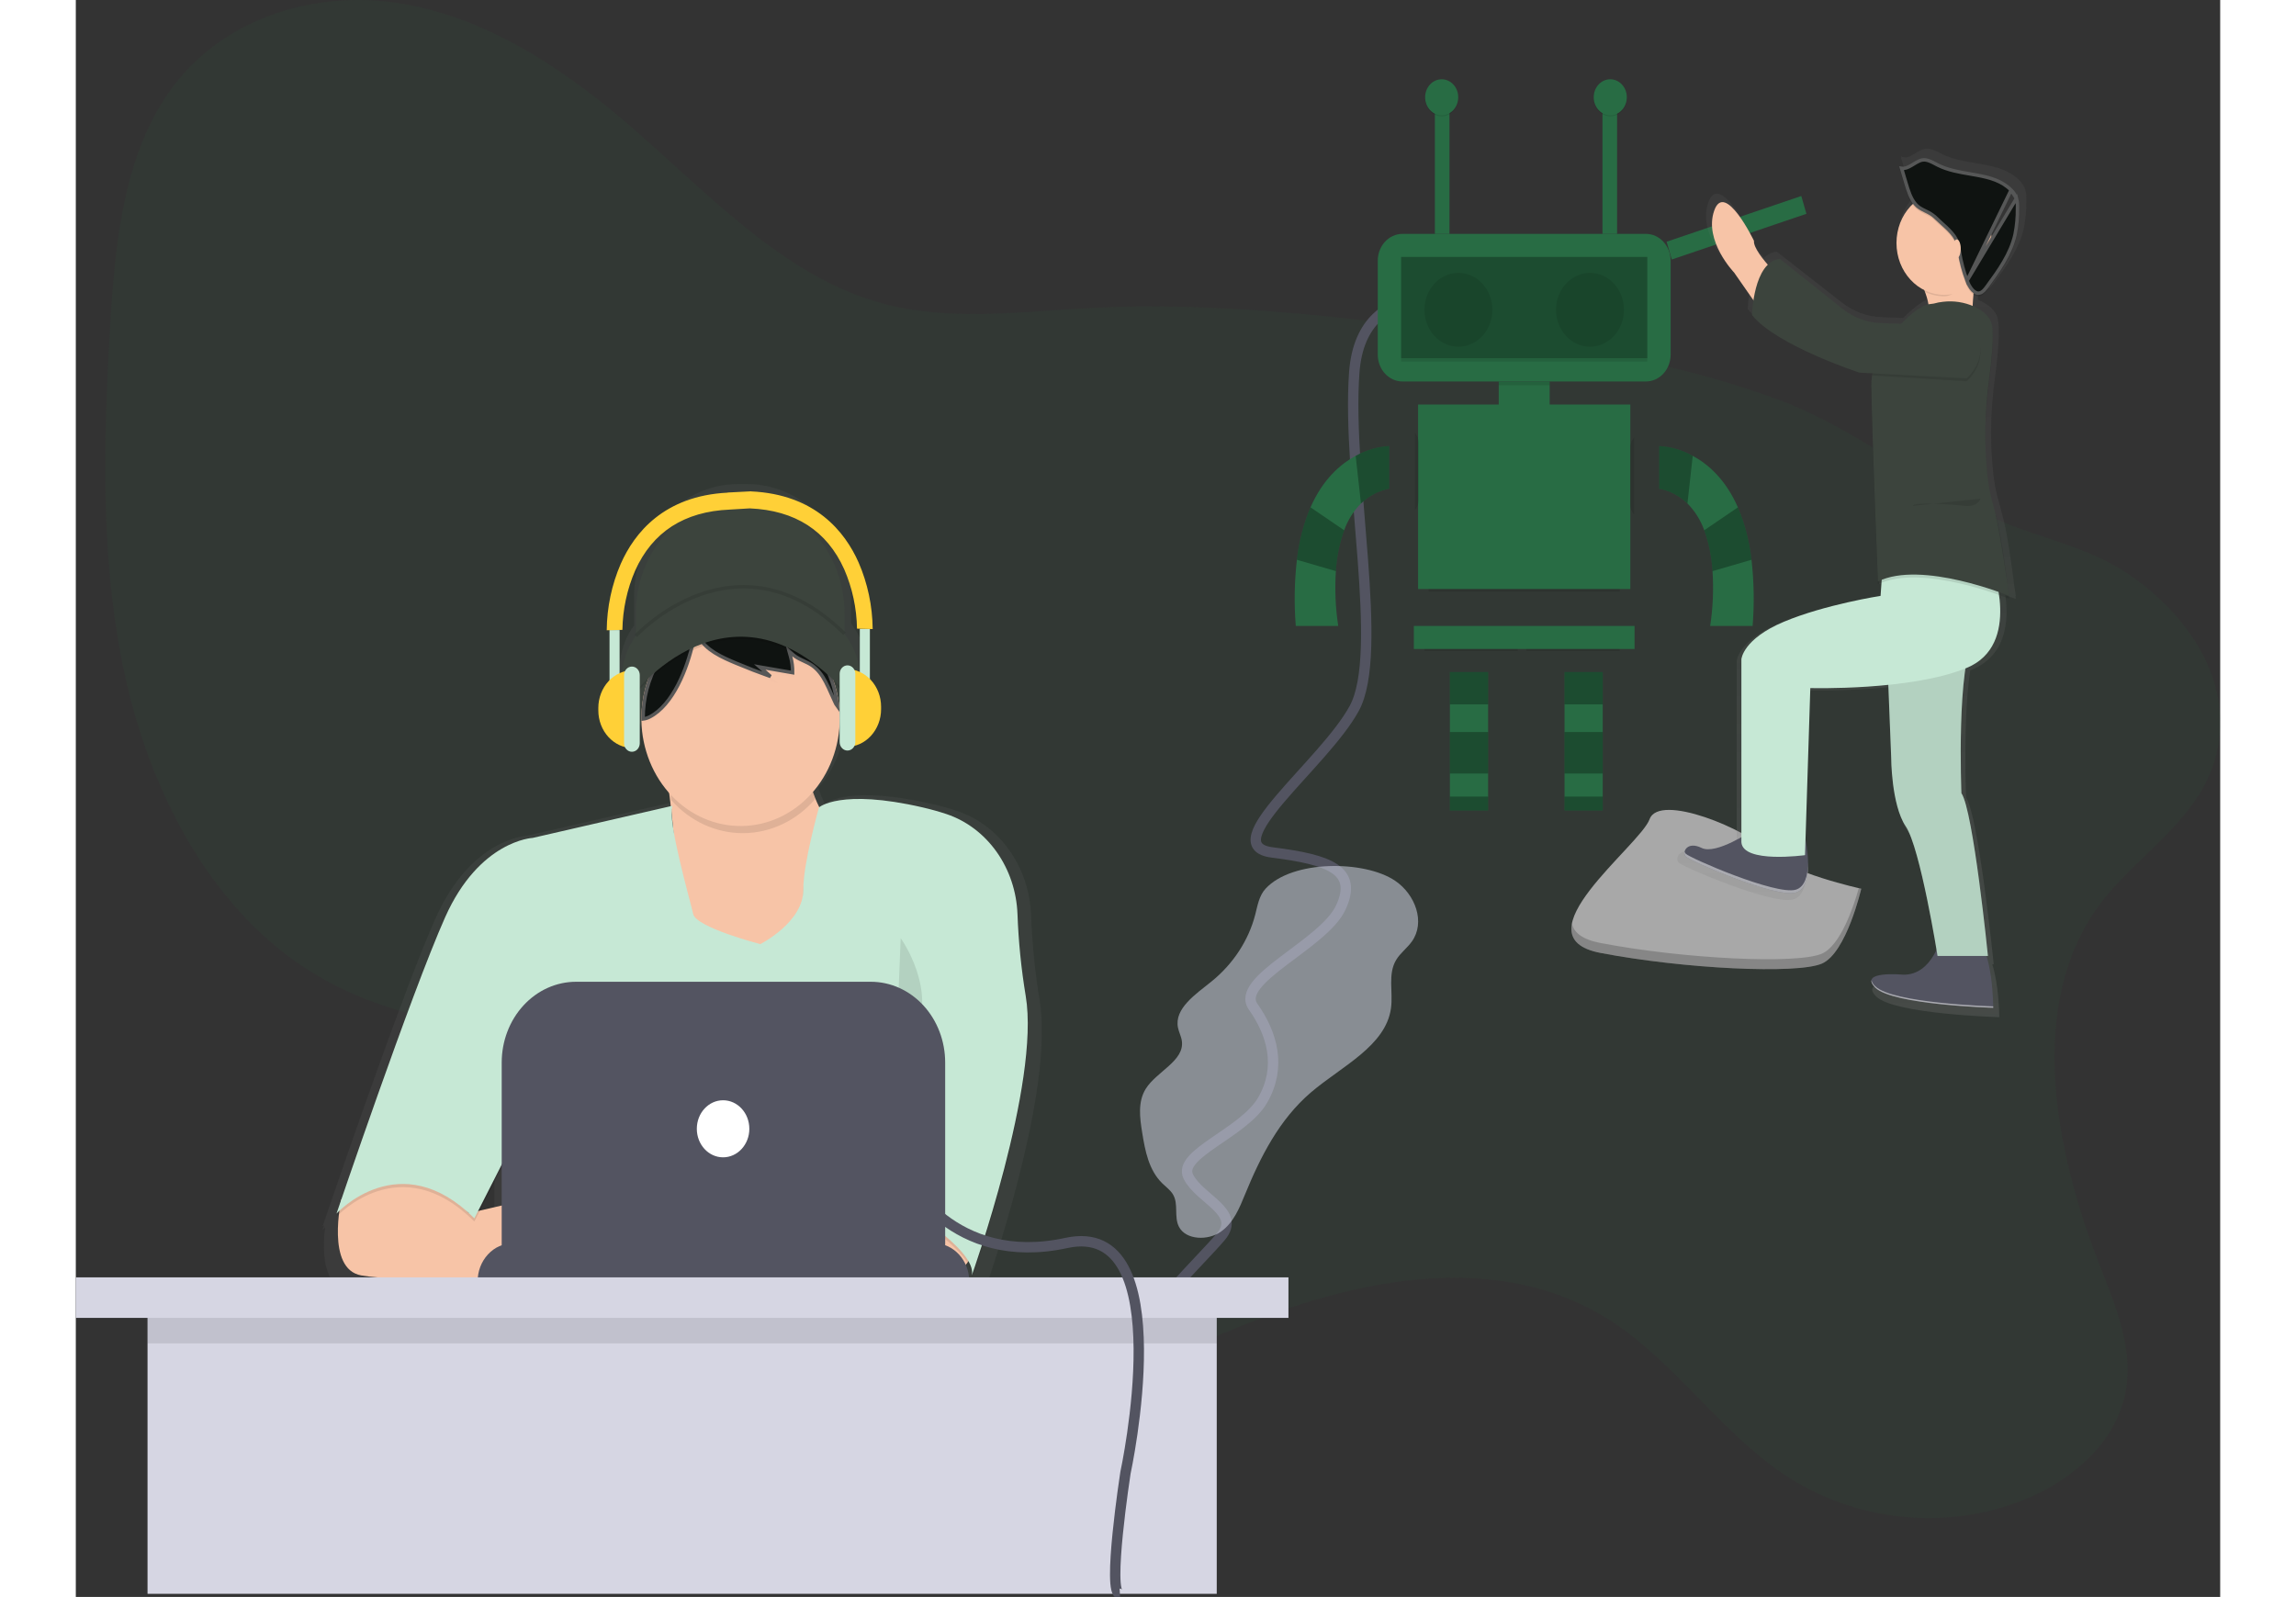 <svg width="519" height="361" viewBox="0 0 619 461" fill="none" xmlns="http://www.w3.org/2000/svg">
<rect x="0" y="0" width="619" height="461" fill="#333333" stroke="none"/>
<g clip-path="url(#clip0)">
<path opacity="0.1" d="M583.85 261.612C563.121 290.252 571.174 332.091 584.346 365.598C588.756 376.817 593.745 388.687 591.884 400.718C589.608 415.429 577.526 426.187 564.84 431.889C541.714 442.282 514.041 439.805 492.792 425.44C474.428 413.026 461.278 392.837 442.601 380.988C411.346 361.158 371.563 368.647 337.623 382.306C313.612 391.97 287.361 404.537 263.502 394.438C246.714 387.332 235.11 370.036 228.787 351.702C225.734 342.85 223.518 333.268 217.688 326.252C214.223 322.081 209.7 319.12 205.066 316.624C162.758 293.827 109.322 306.035 68.228 280.751C40.474 263.675 22.707 231.463 14.84 197.876C6.973 164.288 7.889 129.069 9.887 94.478C11.306 69.896 13.853 43.652 28.306 24.68C43.596 4.61 69.837 -2.853 93.555 0.961C117.274 4.776 138.772 18.372 157.686 34.386C181.323 54.4 203.245 79.323 232.267 87.43C252.031 92.951 272.822 89.931 293.206 88.885C327.284 87.136 361.375 91.025 395.265 95.282C427.709 99.358 460.387 103.844 491.294 115.313C513.166 123.429 530.701 138.163 551.354 148.455C564.817 155.165 579.497 157.017 592.243 165.563C607.945 176.089 622.34 194.399 618.317 215.824C614.492 236.194 594.852 246.411 583.85 261.612Z" fill="#286C44"/>
<path d="M404.554 87.837C404.554 87.837 371.234 77.113 369.032 107.616C366.831 138.12 377.838 188.36 369.032 204.509C360.226 220.658 328.803 243.99 345.34 246.08C361.877 248.171 370.133 251.161 365.18 261.927C360.226 272.693 334.358 282.861 339.862 290.636C345.366 298.412 348.118 307.981 342.614 317.551C337.11 327.121 317.847 333.102 321.149 339.681C324.452 346.26 336.56 349.849 330.506 357.026C324.452 364.203 306.901 380.529 313.75 380.441" stroke="#535461" stroke-width="3" stroke-miterlimit="10"/>
<path d="M453.23 67.515H382.961C379.019 67.515 375.823 70.988 375.823 75.272V102.367C375.823 106.651 379.019 110.124 382.961 110.124H453.23C457.172 110.124 460.368 106.651 460.368 102.367V75.272C460.368 70.988 457.172 67.515 453.23 67.515Z" fill="#286C44"/>
<path opacity="0.1" d="M453.629 103.584H382.562V104.383H453.629V103.584Z" fill="black"/>
<path opacity="0.3" d="M453.629 74.172H382.562V103.466H453.629V74.172Z" fill="black"/>
<path opacity="0.1" d="M399.103 100.083C404.517 100.083 408.906 95.314 408.906 89.431C408.906 83.547 404.517 78.778 399.103 78.778C393.69 78.778 389.301 83.547 389.301 89.431C389.301 95.314 393.69 100.083 399.103 100.083Z" fill="black"/>
<path opacity="0.1" d="M437.087 100.083C442.501 100.083 446.89 95.314 446.89 89.431C446.89 83.547 442.501 78.778 437.087 78.778C431.674 78.778 427.285 83.547 427.285 89.431C427.285 95.314 431.674 100.083 437.087 100.083Z" fill="black"/>
<path d="M425.446 110.123H410.743V119.446H425.446V110.123Z" fill="#286C44"/>
<path d="M448.728 116.781H387.463V170.043H448.728V116.781Z" fill="#286C44"/>
<path d="M449.953 180.695H386.238V187.353H449.953V180.695Z" fill="#286C44"/>
<path d="M396.653 203.332V211.321V223.304V229.962V233.957H407.68V229.962V223.304V211.321V203.332V194.011H396.653V203.332Z" fill="#286C44"/>
<path d="M429.736 194.011V203.332V211.321V223.304V229.962V233.957H440.763V229.962V223.304V211.321V203.332V194.011H429.736Z" fill="#286C44"/>
<path d="M379.119 128.766V141.081C376.092 141.656 373.272 143.133 370.973 145.349C368.841 147.494 367.183 150.136 366.123 153.076C364.772 156.851 363.966 160.83 363.735 164.872C363.388 170.158 363.616 175.469 364.413 180.697H352.16C351.65 174.336 351.757 167.935 352.481 161.598C353.059 156.361 354.386 151.254 356.413 146.461C359.963 138.37 365.012 133.981 369.448 131.596C372.453 129.926 375.748 128.962 379.119 128.766Z" fill="#286C44"/>
<path opacity="0.3" d="M407.68 194.011H396.653V203.331H407.68V194.011Z" fill="black"/>
<path opacity="0.3" d="M407.68 211.321H396.653V223.305H407.68V211.321Z" fill="black"/>
<path opacity="0.3" d="M407.68 229.962H396.653V233.957H407.68V229.962Z" fill="black"/>
<path opacity="0.3" d="M440.763 194.011H429.736V203.331H440.763V194.011Z" fill="black"/>
<path opacity="0.3" d="M440.763 211.321H429.736V223.305H440.763V211.321Z" fill="black"/>
<path opacity="0.3" d="M440.763 229.962H429.736V233.957H440.763V229.962Z" fill="black"/>
<path opacity="0.3" d="M379.119 128.766V141.081C376.092 141.656 373.271 143.133 370.973 145.349L369.448 131.596C372.453 129.926 375.748 128.962 379.119 128.766Z" fill="black"/>
<path opacity="0.3" d="M366.123 153.076C364.772 156.851 363.966 160.83 363.735 164.872L352.481 161.598C353.059 156.361 354.386 151.254 356.413 146.461L366.123 153.076Z" fill="black"/>
<path d="M457.072 128.766V141.081C460.099 141.656 462.919 143.133 465.218 145.349C467.35 147.494 469.008 150.136 470.068 153.076C471.419 156.851 472.224 160.83 472.456 164.872C472.803 170.158 472.575 175.469 471.778 180.697H484.031C484.541 174.336 484.434 167.935 483.71 161.598C483.132 156.361 481.805 151.254 479.778 146.461C476.228 138.37 471.179 133.981 466.743 131.596C463.738 129.926 460.443 128.962 457.072 128.766Z" fill="#286C44"/>
<path opacity="0.3" d="M457.072 128.766V141.081C460.099 141.656 462.919 143.133 465.218 145.349L466.743 131.596C463.738 129.926 460.443 128.962 457.072 128.766Z" fill="black"/>
<path opacity="0.3" d="M470.068 153.076C471.419 156.851 472.225 160.83 472.456 164.872L483.71 161.598C483.132 156.361 481.805 151.254 479.778 146.461L470.068 153.076Z" fill="black"/>
<path opacity="0.1" d="M425.446 110.123H410.743V111.226H425.446V110.123Z" fill="black"/>
<path opacity="0.1" d="M449.816 126.271V148.57C449.084 147.711 448.677 146.582 448.677 145.41V129.429C448.677 128.258 449.084 127.13 449.816 126.271Z" fill="black"/>
<path opacity="0.1" d="M387.681 127.742V144.435C387.608 145.49 387.205 146.487 386.539 147.259V124.917C387.205 125.69 387.608 126.686 387.681 127.742Z" fill="black"/>
<path opacity="0.1" d="M445.665 170.044H390.527V170.833H445.665V170.044Z" fill="black"/>
<path opacity="0.1" d="M416.256 187.354H389.301V187.966H416.256V187.354Z" fill="black"/>
<path opacity="0.1" d="M445.665 187.354H418.709V187.966H445.665V187.354Z" fill="black"/>
<path d="M396.527 28.083H392.308V67.515H396.527V28.083Z" fill="#286C44"/>
<path d="M444.908 28.083H440.689V67.515H444.908V28.083Z" fill="#286C44"/>
<path opacity="0.1" d="M394.277 33.585C396.918 33.585 399.059 31.258 399.059 28.388C399.059 25.518 396.918 23.192 394.277 23.192C391.636 23.192 389.495 25.518 389.495 28.388C389.495 31.258 391.636 33.585 394.277 33.585Z" fill="black"/>
<path d="M394.277 33.279C396.918 33.279 399.059 30.953 399.059 28.083C399.059 25.213 396.918 22.886 394.277 22.886C391.636 22.886 389.495 25.213 389.495 28.083C389.495 30.953 391.636 33.279 394.277 33.279Z" fill="#286C44"/>
<path opacity="0.1" d="M442.939 33.585C445.58 33.585 447.721 31.258 447.721 28.388C447.721 25.518 445.58 23.192 442.939 23.192C440.298 23.192 438.157 25.518 438.157 28.388C438.157 31.258 440.298 33.585 442.939 33.585Z" fill="black"/>
<path d="M442.939 33.279C445.58 33.279 447.721 30.953 447.721 28.083C447.721 25.213 445.58 22.886 442.939 22.886C440.298 22.886 438.157 25.213 438.157 28.083C438.157 30.953 440.298 33.279 442.939 33.279Z" fill="#286C44"/>
<path opacity="0.5" d="M343.44 256.542C341.559 258.589 341.13 261.4 340.462 264.007C338.553 271.449 334.06 278.314 327.799 283.357C323.212 287.05 317.063 291.14 318.15 296.651C318.41 297.967 319.097 299.196 319.277 300.524C320.058 306.272 311.972 309.301 308.842 314.331C306.511 318.077 307.134 322.719 307.827 326.987C308.675 332.211 309.701 337.784 313.644 341.63C314.709 342.667 315.977 343.568 316.719 344.819C318.383 347.623 316.937 351.298 318.449 354.173C320.466 358.008 326.816 358.174 330.502 355.589C334.188 353.003 335.891 348.753 337.524 344.768C341.938 333.998 347.365 323.192 356.539 315.349C365.335 307.83 378.131 301.996 379.641 291.051C380.288 286.357 378.648 281.214 381.152 277.079C382.336 275.125 384.314 273.677 385.654 271.81C389.644 266.248 386.673 258.202 380.83 254.251C372.006 248.288 351.114 248.191 343.44 256.542Z" fill="#DEE3F3"/>
<path d="M498.082 56.58L459.208 69.78L460.685 74.918L499.56 61.718L498.082 56.58Z" fill="#286C44"/>
<path d="M515.39 256.554C515.39 256.554 494.077 251.922 488.394 245.745C482.71 239.569 457.135 228.761 454.293 236.481C451.452 244.201 415.93 270.45 440.085 275.083C464.239 279.715 496.919 281.259 504.023 278.171C511.127 275.083 515.39 256.554 515.39 256.554Z" fill="#A8A8A8"/>
<path opacity="0.2" d="M440.085 272.214C464.239 276.847 496.919 278.391 504.023 275.302C509.433 272.951 513.193 261.651 514.679 256.393C515.129 256.497 515.39 256.554 515.39 256.554C515.39 256.554 511.127 275.083 504.023 278.171C496.919 281.259 464.239 279.715 440.085 275.083C433.112 273.745 431.118 270.605 431.87 266.631C432.466 269.224 434.895 271.219 440.085 272.214Z" fill="black"/>
<path d="M562.72 54.629C562.34 53.601 561.735 52.689 560.957 51.973C555.238 46.308 545.988 48.025 538.887 44.565C537.251 43.768 535.573 42.663 533.797 42.965C531.317 43.389 529.011 46.457 526.849 45.096L527.003 45.608C526.952 45.581 526.9 45.553 526.849 45.521C527.379 47.275 527.909 49.03 528.439 50.785C529.049 52.806 529.693 54.886 530.881 56.569C529.125 58.233 527.781 60.349 526.972 62.724C526.163 65.098 525.915 67.655 526.25 70.16C526.585 72.666 527.493 75.04 528.891 77.066C530.289 79.092 532.131 80.704 534.251 81.756C534.326 81.932 534.4 82.109 534.472 82.288C534.54 82.321 534.609 82.35 534.677 82.381C535.148 83.559 535.5 84.788 535.727 86.048C533.886 86.325 530.678 88.537 527.521 91.803L521.21 91.568C517.133 91.42 513.187 89.962 509.872 87.379L491 72.635C489.655 72.778 488.387 73.387 487.384 74.371C485.041 71.718 483.052 68.946 483.221 67.322C483.221 67.322 474.445 49.472 471.254 58.397C468.062 67.322 477.237 76.672 477.237 76.672L483.058 84.866C482.828 86.303 482.683 87.754 482.623 89.21C489.803 98.135 514.935 106.21 514.935 106.21L518.854 106.416C518.862 106.494 518.869 106.56 518.876 106.625C518.635 107.743 518.518 108.887 518.525 110.035C518.528 110.2 518.53 110.373 518.533 110.545C518.532 110.658 518.524 110.772 518.525 110.885C518.725 125.123 520.52 168.685 520.52 168.685C520.869 168.516 521.23 168.361 521.597 168.216L521.318 172.085C521.318 172.085 504.563 174.635 492.197 179.735C479.83 184.835 479.431 190.786 479.431 190.786V243.287C475.898 245.257 470.325 247.846 467.464 246.461C464.358 244.957 462.653 246.221 462.345 247.54V247.54C462.282 247.799 462.277 248.071 462.331 248.333L462.335 248.349C462.361 248.466 462.401 248.579 462.454 248.685L462.466 248.71C462.523 248.821 462.594 248.922 462.677 249.011C463.874 250.286 489.803 261.336 495.787 259.636C495.972 259.584 496.153 259.517 496.329 259.438C496.387 259.412 496.438 259.377 496.494 259.349C496.604 259.292 496.716 259.237 496.82 259.17C496.881 259.131 496.936 259.083 496.995 259.04C497.085 258.975 497.176 258.912 497.26 258.839C497.318 258.789 497.37 258.731 497.426 258.677C497.503 258.603 497.581 258.53 497.653 258.449C497.705 258.39 497.752 258.325 497.802 258.263C497.87 258.178 497.939 258.095 498.001 258.005C498.047 257.939 498.087 257.869 498.13 257.801C498.19 257.706 498.251 257.611 498.307 257.51C498.345 257.441 498.379 257.367 498.415 257.295C498.469 257.189 498.523 257.083 498.572 256.971C498.603 256.899 498.631 256.824 498.661 256.75C498.708 256.632 498.756 256.514 498.799 256.391C498.824 256.319 498.846 256.245 498.87 256.171C498.911 256.041 498.952 255.91 498.989 255.776C499.009 255.706 499.025 255.634 499.043 255.564C499.08 255.42 499.115 255.276 499.146 255.129C499.16 255.063 499.172 254.997 499.185 254.931C499.216 254.774 499.246 254.616 499.271 254.456C499.281 254.397 499.289 254.337 499.298 254.277C499.323 254.106 499.347 253.934 499.367 253.76C499.373 253.71 499.378 253.66 499.383 253.61C499.403 253.423 499.42 253.236 499.435 253.048C499.438 253.008 499.44 252.969 499.443 252.93C499.457 252.728 499.469 252.526 499.478 252.324C499.479 252.297 499.48 252.27 499.481 252.243C499.489 252.026 499.495 251.81 499.497 251.594L499.498 251.553C499.489 249.017 499.231 246.49 498.727 244.014L500.175 199.286C508.01 199.418 515.846 199.104 523.651 198.346L524.509 219.686C524.509 219.686 524.509 233.711 528.897 240.086C532.653 245.542 536.992 269.671 538.165 276.517C536.553 279.857 533.469 283.988 528.099 283.861C528.099 283.861 517.996 282.912 518.566 285.932L518.567 285.937C518.582 286.016 518.604 286.093 518.63 286.169L518.637 286.188C518.668 286.275 518.705 286.36 518.746 286.441L518.756 286.458C518.796 286.536 518.843 286.617 518.895 286.699C518.906 286.716 518.916 286.733 518.928 286.75C518.986 286.839 519.051 286.93 519.124 287.024L519.143 287.046C519.21 287.132 519.284 287.219 519.364 287.309C519.386 287.334 519.408 287.358 519.431 287.383C519.522 287.482 519.617 287.582 519.722 287.686C524.908 292.786 555.226 293.636 555.226 293.636L555.226 293.617L555.226 293.603L555.225 293.54L555.225 293.521C555.225 293.489 555.225 293.448 555.224 293.403L555.224 293.385C555.206 291.91 555.026 284.165 553.21 278.336H553.63C553.63 278.336 549.242 235.411 545.652 230.311C545.652 230.311 544.698 207.677 546.851 193.492C546.983 193.44 547.117 193.389 547.248 193.336C557.304 189.254 558.018 179.202 556.982 171.816C558.885 172.48 560.013 172.935 560.013 172.935C560.013 172.935 559.978 172.614 559.913 172.046C559.977 172.071 560.013 172.085 560.013 172.085C560.013 172.085 559.821 170.736 559.506 168.629C558.786 162.838 557.392 152.717 555.908 147.939C555.669 146.888 555.439 145.991 555.226 145.31C554.369 142.439 553.781 139.481 553.47 136.482C553.063 132.595 552.857 128.687 552.853 124.775C552.886 119.548 553.255 114.329 553.956 109.157C554.565 104.64 555.113 99.503 555.067 95.916C555.109 94.666 555.028 93.416 554.827 92.185C554.294 89.536 551.944 87.814 549.499 86.718C549.341 86.648 549.18 86.59 549.021 86.524C549.08 85.52 549.159 84.383 549.26 83.183C549.553 83.404 549.884 83.557 550.234 83.634C550.583 83.711 550.943 83.71 551.293 83.631C552.343 83.38 553.097 82.427 553.769 81.531C557.305 76.812 560.935 71.893 562.293 66.031C562.836 63.413 563.087 60.733 563.041 58.05C563.041 57.903 563.041 57.756 563.041 57.609C563.094 56.603 562.985 55.595 562.72 54.629Z" fill="url(#paint0_linear)"/>
<path d="M530.53 77.633C530.53 77.633 535.886 86.364 534.739 90.522C533.591 94.68 547.365 92.186 547.365 92.186C547.365 92.186 547.747 75.97 550.426 72.228C553.104 68.485 530.53 77.633 530.53 77.633Z" fill="#F7C4A7"/>
<path d="M495.138 83.246C495.138 83.246 484.042 73.267 484.425 69.525C484.425 69.525 476.007 52.062 472.946 60.793C469.886 69.525 478.686 78.672 478.686 78.672L489.399 94.056L495.138 83.246Z" fill="#F7C4A7"/>
<path d="M483.851 239.791C483.851 239.791 473.52 246.86 469.311 244.781C465.103 242.702 463.572 246.028 464.72 247.276C465.868 248.523 490.738 259.334 496.477 257.67C502.216 256.007 499.297 242.387 499.297 242.387L483.851 239.791Z" fill="#535461"/>
<path d="M538.565 270.144C538.565 270.144 536.078 281.578 527.469 281.37C527.469 281.37 514.46 280.123 519.434 285.113C524.408 290.102 553.487 290.934 553.487 290.934C553.487 290.934 553.487 273.886 548.13 270.144C542.773 266.402 538.565 270.144 538.565 270.144Z" fill="#535461"/>
<path d="M522.877 189.481L524.025 218.586C524.025 218.586 524.025 232.307 528.234 238.544C532.443 244.781 537.417 275.965 537.417 275.965H551.956C551.956 275.965 547.747 233.97 544.304 228.981C544.304 228.981 542.773 191.975 548.13 183.66L522.877 189.481Z" fill="#C6E8D5"/>
<path opacity="0.1" d="M522.877 189.481L524.025 218.586C524.025 218.586 524.025 232.307 528.234 238.544C532.443 244.781 537.417 275.965 537.417 275.965H551.956C551.956 275.965 547.747 233.97 544.304 228.981C544.304 228.981 542.773 191.975 548.13 183.66L522.877 189.481Z" fill="black"/>
<path d="M553.104 163.286C553.104 163.286 561.904 186.154 545.834 192.807C529.764 199.46 500.686 198.628 500.686 198.628L499.155 246.86C499.155 246.86 481.172 249.355 480.79 243.118V190.312C480.79 190.312 481.172 184.491 493.033 179.502C504.894 174.512 520.964 172.017 520.964 172.017L521.729 161.207L553.104 163.286Z" fill="#C6E8D5"/>
<path opacity="0.1" d="M539.004 87.951C542.059 87.584 545.151 88.059 547.993 89.332C550.338 90.404 552.593 92.089 553.104 94.68C553.709 97.749 553.038 104.631 552.268 110.453C551.036 119.582 550.88 128.845 551.802 138.017C552.196 141.837 552.74 145.168 553.487 146.654C555.782 151.228 558.078 172.849 558.078 172.849C558.078 172.849 532.825 162.454 520.199 168.691C520.199 168.691 518.477 126.072 518.286 112.143C518.138 101.358 530.721 89.067 534.93 88.651C537.396 88.408 536.553 88.227 539.004 87.951Z" fill="black"/>
<path d="M539.004 87.119C542.059 86.752 545.151 87.227 547.993 88.501C550.338 89.573 552.593 91.257 553.104 93.849C553.709 96.918 553.038 103.8 552.268 109.622C551.036 118.751 550.88 128.013 551.802 137.186C552.1 140.118 552.664 143.011 553.487 145.823C555.208 151.436 558.078 172.017 558.078 172.017C558.078 172.017 532.825 161.623 520.199 167.86C520.199 167.86 518.477 125.241 518.286 111.312C518.138 100.527 530.721 88.236 534.93 87.82C537.396 87.576 536.553 87.396 539.004 87.119Z" fill="#3C443D"/>
<path opacity="0.1" d="M545.834 110.065L518.669 108.401C518.669 108.401 516.94 93.928 520.861 94.077L547.747 95.096C547.747 95.096 553.487 102.58 545.834 110.065Z" fill="black"/>
<path d="M545.834 109.233L514.843 107.57C514.843 107.57 490.738 99.67 483.851 90.938C483.851 90.938 484.233 75.554 491.886 74.722L509.986 89.147C513.15 91.668 516.94 93.097 520.861 93.245L547.747 94.264C547.747 94.264 553.487 101.749 545.834 109.233Z" fill="#3C443D"/>
<path opacity="0.1" d="M547.174 79.504C547.628 75.561 549.273 74.253 550.426 72.643C553.104 68.901 530.53 78.049 530.53 78.049C531.694 79.997 532.714 82.043 533.581 84.166C535.384 85.069 537.345 85.535 539.33 85.533C542.658 85.533 544.793 81.639 547.174 79.504Z" fill="black"/>
<path d="M539.33 85.117C546.937 85.117 553.104 78.415 553.104 70.148C553.104 61.882 546.937 55.18 539.33 55.18C531.723 55.18 525.556 61.882 525.556 70.148C525.556 78.415 531.723 85.117 539.33 85.117Z" fill="#F7C4A7"/>
<path opacity="0.1" d="M530.632 59.657C529.165 57.916 528.46 55.593 527.794 53.346L526.269 48.196C528.343 49.528 530.555 46.526 532.934 46.112C534.637 45.816 536.247 46.897 537.816 47.677C544.626 51.062 553.499 49.382 558.983 54.924C559.732 55.629 560.313 56.52 560.675 57.523C560.93 58.474 561.034 59.465 560.982 60.454C561.026 63.078 560.785 65.699 560.265 68.262C558.962 73.997 555.48 78.809 552.089 83.426C551.445 84.303 550.722 85.235 549.714 85.48C547.745 85.958 546.222 83.645 545.46 81.615C544.451 78.927 543.707 76.129 543.24 73.27C543.122 72.048 542.814 70.855 542.331 69.744C541.145 67.46 538.223 65.298 536.446 63.529C534.699 61.79 532.264 61.593 530.632 59.657Z" fill="black"/>
<path d="M558.634 54.866L558.628 54.86C556.002 52.207 552.55 51.262 548.805 50.568C548.144 50.445 547.472 50.33 546.795 50.215C543.684 49.684 540.457 49.132 537.593 47.709C537.312 47.569 537.042 47.427 536.777 47.287C536.259 47.014 535.759 46.751 535.236 46.538C534.466 46.224 533.74 46.063 533.019 46.189C532.507 46.278 531.981 46.511 531.423 46.821C531.146 46.974 530.87 47.142 530.587 47.315C530.559 47.333 530.53 47.35 530.502 47.368C530.249 47.522 529.992 47.68 529.736 47.827C528.922 48.293 527.989 48.731 527.031 48.594L528.274 52.788C528.945 55.055 529.626 57.271 531.014 58.919C531.756 59.799 532.686 60.294 533.717 60.803C533.786 60.837 533.855 60.871 533.925 60.905C534.88 61.374 535.92 61.884 536.799 62.759L536.446 63.113L536.799 62.759C537.233 63.191 537.739 63.65 538.283 64.138C538.335 64.185 538.389 64.233 538.442 64.281C538.935 64.723 539.452 65.188 539.955 65.665C541.062 66.718 542.141 67.877 542.775 69.097L542.783 69.113L542.789 69.129C543.292 70.284 543.612 71.522 543.736 72.79C544.198 75.611 544.933 78.371 545.928 81.024L558.634 54.866ZM558.634 54.866L558.641 54.872C559.325 55.517 559.861 56.334 560.197 57.257M558.634 54.866L560.197 57.257M560.197 57.257C560.435 58.151 560.531 59.082 560.483 60.012L560.482 60.029L560.482 60.046C560.526 62.633 560.289 65.215 559.776 67.741C558.499 73.356 555.085 78.086 551.686 82.714C551.363 83.154 551.044 83.574 550.691 83.914C550.34 84.252 549.983 84.484 549.596 84.578C548.86 84.757 548.16 84.437 547.5 83.731C546.839 83.024 546.296 82.005 545.928 81.024L560.197 57.257Z" fill="#0F1311" stroke="#565757"/>
<path d="M542.965 74.514C543.599 74.514 544.112 73.304 544.112 71.812C544.112 70.319 543.599 69.109 542.965 69.109C542.331 69.109 541.817 70.319 541.817 71.812C541.817 73.304 542.331 74.514 542.965 74.514Z" fill="#F7C4A7"/>
<path opacity="0.1" d="M549.852 143.952C549.852 143.952 549.087 146.446 545.26 146.031C541.434 145.615 530.338 144.783 530.338 146.031" fill="black"/>
<path opacity="0.5" d="M519.434 284.697C518.908 284.256 518.519 283.65 518.321 282.962C518.22 283.502 518.528 284.203 519.434 285.113C524.408 290.102 553.487 290.934 553.487 290.934C553.487 290.934 553.487 290.787 553.482 290.518C553.299 290.512 524.392 289.67 519.434 284.697Z" fill="white"/>
<path opacity="0.5" d="M496.477 256.839C490.738 258.502 465.868 247.691 464.72 246.444C464.567 246.275 464.457 246.066 464.402 245.836C464.335 246.085 464.33 246.349 464.385 246.602C464.441 246.854 464.557 247.086 464.72 247.276C465.868 248.523 490.738 259.334 496.477 257.67C499.431 256.814 500.089 252.792 500.035 249.088C499.978 252.542 499.211 256.047 496.477 256.839Z" fill="white"/>
<path d="M278.216 288.705C276.874 280.593 276.051 272.389 275.752 264.154V264.154C275.489 257.37 273.301 250.842 269.487 245.464C265.674 240.087 260.423 236.123 254.454 234.118C252.281 233.391 249.884 232.712 247.241 232.102C224.054 226.75 217.01 231.423 216.21 232.037C215.535 230.695 214.948 229.303 214.455 227.871C214.415 227.725 214.379 227.577 214.341 227.43C218.93 222.112 221.725 215.261 222.272 207.995C226.139 203.733 228.399 198.592 228.399 193.056C228.399 188.295 226.726 183.826 223.798 179.957V172.444C223.798 168.147 223.019 163.893 221.506 159.923C219.993 155.953 217.775 152.346 214.98 149.308C212.184 146.27 208.865 143.86 205.212 142.215C201.559 140.571 197.643 139.725 193.689 139.725H191.248C187.294 139.725 183.379 140.571 179.726 142.215C176.073 143.86 172.753 146.27 169.958 149.308C167.162 152.346 164.944 155.953 163.431 159.923C161.918 163.893 161.139 168.147 161.139 172.444V180.554C158.5 184.096 157.034 188.499 156.976 193.056C156.976 198.475 159.144 203.516 162.863 207.724C163.372 215.257 166.296 222.357 171.127 227.788C171.29 229.016 171.457 230.339 171.622 231.734L130.138 241.268C130.138 241.268 114.145 241.982 103.847 265.077C95.13 284.628 77.778 334.89 72.658 349.854H72.658L72.658 349.854C71.73 352.566 71.203 354.121 71.203 354.121C71.203 354.121 71.373 353.934 71.699 353.615C71.377 354.561 71.203 355.073 71.203 355.073C71.203 355.073 71.455 354.796 71.934 354.341C71.207 360.604 71.103 371.352 78.652 372.691C84.98 373.814 101.28 374.275 113.597 374.464V374.477H114.451C122.613 374.596 128.823 374.596 128.823 374.596V374.477H261.262V373.002C261.264 371.662 261.015 370.336 260.532 369.103C260.596 369.024 260.658 368.944 260.717 368.863C261.426 369.88 261.897 371.068 262.091 372.326C262.077 372.449 262.056 372.571 262.029 372.691C262.029 372.691 262.056 372.615 262.107 372.471C262.139 372.864 262.112 373.26 262.029 373.644C262.029 373.644 279.021 326.066 278.839 297.657C278.889 294.659 278.68 291.662 278.216 288.705ZM172.301 238.158C172.082 236.801 171.942 235.431 171.881 234.055L171.882 234.017C172.028 235.353 172.17 236.738 172.301 238.158ZM120.827 340.352V351.691L114.286 353.209L120.827 340.352Z" fill="url(#paint1_linear)"/>
<path d="M191.789 144.301H191.789C199.774 144.301 207.432 147.748 213.079 153.884C218.725 160.02 221.897 168.343 221.897 177.02V190.978H161.68V177.02C161.68 168.343 164.852 160.02 170.499 153.884C176.145 147.748 183.803 144.301 191.789 144.301Z" fill="#3C443D"/>
<path d="M191.999 221.18C210.953 221.18 226.319 209.707 226.319 195.554C226.319 181.401 210.953 169.927 191.999 169.927C173.045 169.927 157.679 181.401 157.679 195.554C157.679 209.707 173.045 221.18 191.999 221.18Z" fill="#3C443D"/>
<path d="M169.997 220.379C169.997 220.379 177.155 261.107 169.997 272.09C162.838 283.073 191.894 287.42 191.894 287.42L222.003 275.522L226.214 246.235C226.214 246.235 207.896 235.023 211.686 212.371L169.997 220.379Z" fill="#F7C4A7"/>
<path d="M258.849 357.664C258.849 357.664 260.744 366.588 250.427 368.189C244.334 369.163 238.138 369.083 232.069 367.952L229.793 345.537H253.796L258.849 357.664Z" fill="#F7C4A7"/>
<path d="M76.647 346.242C76.647 346.242 72.091 366.359 82.408 368.189C92.725 370.02 130.624 370.02 130.624 370.02V346.224L113.467 350.206L97.357 333.41L76.647 346.242Z" fill="#F7C4A7"/>
<path opacity="0.1" d="M172.207 233.536L131.887 242.803C131.887 242.803 116.517 243.489 106.621 265.683C96.725 287.878 75.249 351.257 75.249 351.257C75.249 351.257 93.567 331.122 115.043 352.63L129.36 324.487L126.202 369.104H237.162V348.054C237.162 348.054 260.323 361.554 258.639 369.104C258.639 369.104 278.457 313.612 274.195 288.391C272.905 280.595 272.114 272.711 271.827 264.796V264.796C271.574 258.277 269.471 252.004 265.806 246.835C262.141 241.667 257.095 237.858 251.359 235.931C249.27 235.232 246.966 234.58 244.426 233.993C220.634 228.502 214.528 233.993 214.528 233.993C214.528 233.993 209.919 250.29 210.001 257.675C210.107 267.171 197.579 273.463 197.579 273.463C197.579 273.463 179.05 268.658 178.208 264.768C177.366 260.878 170.734 238.112 172.207 233.536Z" fill="black"/>
<path d="M172.207 232.621L131.887 241.887C131.887 241.887 116.517 242.574 106.621 264.768C96.725 286.963 75.249 350.342 75.249 350.342C75.249 350.342 93.567 330.207 115.043 351.715L129.36 323.572L126.202 368.189H237.162V347.139C237.162 347.139 260.323 360.639 258.639 368.189C258.639 368.189 278.457 312.697 274.195 287.476C272.905 279.68 272.114 271.796 271.827 263.881V263.881C271.574 257.362 269.471 251.088 265.806 245.92C262.141 240.752 257.095 236.943 251.359 235.016C249.27 234.317 246.966 233.665 244.426 233.078C220.634 227.587 214.528 233.078 214.528 233.078C214.528 233.078 209.919 249.375 210.001 256.76C210.107 266.255 197.579 272.548 197.579 272.548C197.579 272.548 179.05 267.743 178.208 263.853C177.366 259.963 170.734 237.197 172.207 232.621Z" fill="#C6E8D5"/>
<path opacity="0.1" d="M213.416 230.676C211.722 225.465 211.343 219.855 212.317 214.43L170.628 222.439C170.628 222.439 171.23 225.863 171.91 230.992C174.604 234.03 177.839 236.441 181.417 238.078C184.996 239.714 188.843 240.543 192.726 240.514C196.608 240.484 200.444 239.597 204.001 237.906C207.558 236.215 210.761 233.755 213.416 230.676Z" fill="black"/>
<path d="M220.529 207.337C220.529 215.525 217.559 223.383 212.264 229.207C206.969 235.032 199.775 238.354 192.241 238.453C184.708 238.552 177.441 235.421 172.018 229.738C166.594 224.055 163.45 216.278 163.267 208.092C163.261 207.841 163.259 207.589 163.259 207.337C163.258 201.511 164.762 195.801 167.6 190.858C170.438 185.914 174.496 181.936 179.311 179.375C180.17 178.919 181.053 178.509 181.958 178.144C186.671 176.261 191.755 175.748 196.707 176.657C196.71 176.659 196.714 176.659 196.718 176.659C203.06 177.833 208.854 181.295 213.163 186.488C217.472 191.68 220.044 198.299 220.466 205.276C220.508 205.958 220.529 206.645 220.529 207.337Z" fill="#F7C4A7"/>
<g opacity="0.1">
<path opacity="0.1" d="M181.918 178.874C181.931 178.864 181.944 178.855 181.958 178.846C181.053 179.21 180.17 179.621 179.311 180.077C174.496 182.638 170.438 186.617 167.6 191.56C164.762 196.504 163.258 202.214 163.259 208.04C163.259 208.292 163.261 208.543 163.267 208.795C164.157 208.769 165.033 208.541 165.836 208.125C172.818 204.585 177.006 193.751 178.65 186.196C179.24 183.491 179.804 180.444 181.918 178.874Z" fill="black"/>
<path opacity="0.1" d="M203.836 179.748C201.57 178.616 199.177 177.814 196.718 177.361C198.735 177.865 200.536 179.095 201.83 180.851C202.464 181.788 202.989 182.806 203.395 183.882C199.584 182.072 195.457 181.183 191.298 181.276C187.14 181.37 183.05 182.444 179.312 184.425C181.11 188.706 186.683 191.042 190.403 192.605C194.477 194.314 198.599 195.877 202.769 197.293C201.541 196.208 200.314 195.125 199.086 194.044C201.857 194.522 204.629 195.001 207.401 195.481C207.491 193.682 207.295 191.88 206.821 190.154C208.403 191.549 210.526 192.017 212.254 193.202C215.495 195.421 216.842 199.705 218.609 203.397C219.018 204.414 219.657 205.302 220.466 205.978C220.124 200.384 218.399 194.994 215.472 190.377C212.545 185.76 208.525 182.088 203.836 179.748Z" fill="black"/>
</g>
<path d="M179.546 179.816L179.546 179.816C179.706 179.731 179.866 179.648 180.028 179.566C179.713 180.09 179.458 180.653 179.244 181.233C178.8 182.434 178.516 183.75 178.251 184.974C178.221 185.113 178.191 185.25 178.162 185.387L178.162 185.387C177.347 189.132 175.901 193.686 173.801 197.733C171.695 201.792 168.964 205.276 165.61 206.976L165.61 206.976L165.606 206.978C165.022 207.281 164.398 207.475 163.76 207.554C163.759 207.482 163.759 207.41 163.759 207.337V207.337C163.758 201.596 165.24 195.973 168.034 191.107C170.827 186.241 174.817 182.331 179.546 179.816Z" fill="#0F1311" stroke="#565757"/>
<path d="M203.613 179.493L203.613 179.493C208.217 181.79 212.169 185.398 215.05 189.942C217.685 194.098 219.332 198.894 219.851 203.9C219.537 203.479 219.275 203.011 219.073 202.508L219.067 202.493L219.06 202.479C218.729 201.789 218.406 201.057 218.077 200.315C217.553 199.132 217.018 197.923 216.426 196.81C215.447 194.97 214.254 193.263 212.537 192.087C211.75 191.547 210.885 191.149 210.067 190.773C209.941 190.715 209.817 190.658 209.694 190.601C208.752 190.163 207.884 189.722 207.151 189.077L205.895 187.969L206.339 189.584C206.749 191.078 206.945 192.63 206.92 194.187C204.337 193.74 201.754 193.294 199.171 192.848L197.43 192.548L198.756 193.716C199.349 194.239 199.943 194.762 200.536 195.286C197.192 194.099 193.879 192.818 190.597 191.441L190.596 191.441C188.731 190.657 186.446 189.697 184.403 188.409C182.502 187.208 180.862 185.754 179.964 183.947C183.521 182.141 187.385 181.162 191.31 181.073C195.389 180.982 199.439 181.854 203.18 183.631L204.3 184.163L203.863 183.003C203.444 181.891 202.9 180.838 202.244 179.868L202.238 179.86L202.232 179.852C201.807 179.274 201.329 178.75 200.807 178.287C201.761 178.633 202.697 179.035 203.613 179.493Z" fill="#0F1311" stroke="#565757"/>
<path opacity="0.1" d="M159.996 202.205C159.996 202.205 189.473 162.393 223.582 202.205L220.634 193.282C220.634 193.282 204.632 167.884 193.263 173.376C181.893 178.867 170.734 182.757 170.734 182.757L159.996 202.205Z" fill="black"/>
<path d="M159.996 201.503C159.996 201.503 189.473 161.69 223.582 201.503L220.634 192.579C220.634 192.579 204.632 167.182 193.263 172.673C181.893 178.164 170.734 182.054 170.734 182.054L159.996 201.503Z" fill="#3C443D"/>
<path opacity="0.1" d="M135.782 287.306C135.782 287.306 129.466 305.61 138.309 322.084C147.152 338.559 130.518 345.423 130.518 345.423" fill="black"/>
<path opacity="0.1" d="M238.11 270.832C238.11 270.832 249.058 285.933 241.9 299.433C234.741 312.932 235.162 345.423 235.162 345.423" fill="black"/>
<path d="M126.097 358.922H247.795C250.476 358.922 253.046 360.08 254.942 362.139C256.837 364.199 257.902 366.992 257.902 369.905H115.99C115.99 366.992 117.055 364.199 118.951 362.139C120.846 360.08 123.417 358.922 126.097 358.922H126.097Z" fill="#535461"/>
<path d="M144.403 283.416H229.489C235.181 283.416 240.641 285.874 244.666 290.248C248.692 294.622 250.953 300.556 250.953 306.742V361.439H122.939V306.742C122.939 300.556 125.2 294.622 129.226 290.248C133.251 285.874 138.711 283.416 144.403 283.416Z" fill="#535461"/>
<path d="M186.841 334.097C191.027 334.097 194.421 330.409 194.421 325.86C194.421 321.311 191.027 317.623 186.841 317.623C182.655 317.623 179.261 321.311 179.261 325.86C179.261 330.409 182.655 334.097 186.841 334.097Z" fill="white"/>
<path opacity="0.1" d="M161.68 183.538C161.68 183.538 190.652 152.072 221.897 182.965" stroke="black" stroke-miterlimit="10"/>
<path d="M229.219 181.534H226.309V199.453H229.219V181.534Z" fill="#C6E8D5"/>
<path d="M222.429 193.128C225.087 193.128 227.637 194.276 229.516 196.318C231.396 198.361 232.452 201.131 232.452 204.02V204.723C232.452 207.611 231.396 210.382 229.516 212.424C227.637 214.467 225.087 215.614 222.429 215.614V193.128Z" fill="#FFD037"/>
<path d="M222.752 192.074H222.752C221.502 192.074 220.489 193.176 220.489 194.534V214.209C220.489 215.567 221.502 216.668 222.752 216.668H222.752C224.002 216.668 225.016 215.567 225.016 214.209V194.534C225.016 193.176 224.002 192.074 222.752 192.074Z" fill="#C6E8D5"/>
<path d="M154.062 199.804H156.972V181.886H154.062V199.804Z" fill="#C6E8D5"/>
<path d="M160.851 215.966C158.193 215.966 155.644 214.818 153.764 212.776C151.885 210.733 150.829 207.963 150.829 205.074V204.371C150.829 201.483 151.885 198.712 153.764 196.67C155.644 194.627 158.193 193.48 160.851 193.48V215.966Z" fill="#FFD037"/>
<path d="M160.528 217.02H160.528C161.778 217.02 162.791 215.918 162.791 214.56V194.885C162.791 193.527 161.778 192.426 160.528 192.426H160.528C159.278 192.426 158.265 193.527 158.265 194.885V214.56C158.265 215.918 159.278 217.02 160.528 217.02Z" fill="#C6E8D5"/>
<path d="M225.964 162.382C222.024 153.48 213.444 142.716 194.947 141.857L194.948 141.833L194.726 141.844L194.712 141.843L194.712 141.845L188.159 142.184L188.159 142.219C169.784 143.138 161.244 153.859 157.316 162.733C154.705 168.745 153.319 175.298 153.254 181.946L155.517 181.886L157.779 181.829C157.878 175.904 159.134 170.07 161.464 164.712C166.453 153.578 175.63 147.656 188.743 147.11L188.742 147.105L194.538 146.757L194.538 146.758C207.65 147.305 216.828 153.227 221.817 164.36C224.146 169.718 225.402 175.553 225.501 181.478L227.764 181.534L230.026 181.595C229.961 174.947 228.576 168.393 225.964 162.382Z" fill="#FFD037"/>
<path d="M329.344 370.05H20.703V460.102H329.344V370.05Z" fill="#D6D6E3"/>
<path opacity="0.1" d="M329.344 376.111H20.703V387.801H329.344V376.111Z" fill="black"/>
<path d="M350.044 368.751H0V380.441H350.044V368.751Z" fill="#D6D6E3"/>
<path d="M239.693 339.681C239.693 339.681 252.902 365.998 285.925 358.82C318.948 351.643 302.987 425.21 302.987 425.21C302.987 425.21 297.583 460.304 301.386 460.102" stroke="#535461" stroke-width="3" stroke-miterlimit="10"/>
</g>
<defs>
<linearGradient id="paint0_linear" x1="512.668" y1="293.636" x2="512.668" y2="42.914" gradientUnits="userSpaceOnUse">
<stop stop-color="#808080" stop-opacity="0.25"/>
<stop offset="0.535" stop-color="#808080" stop-opacity="0.12"/>
<stop offset="1" stop-color="#808080" stop-opacity="0.1"/>
</linearGradient>
<linearGradient id="paint1_linear" x1="73922.3" y1="162593" x2="73922.3" y2="70361.1" gradientUnits="userSpaceOnUse">
<stop stop-color="#808080" stop-opacity="0.25"/>
<stop offset="0.535" stop-color="#808080" stop-opacity="0.12"/>
<stop offset="1" stop-color="#808080" stop-opacity="0.1"/>
</linearGradient>
<clipPath id="clip0">
<rect width="619" height="461" fill="white"/>
</clipPath>
</defs>
</svg>
